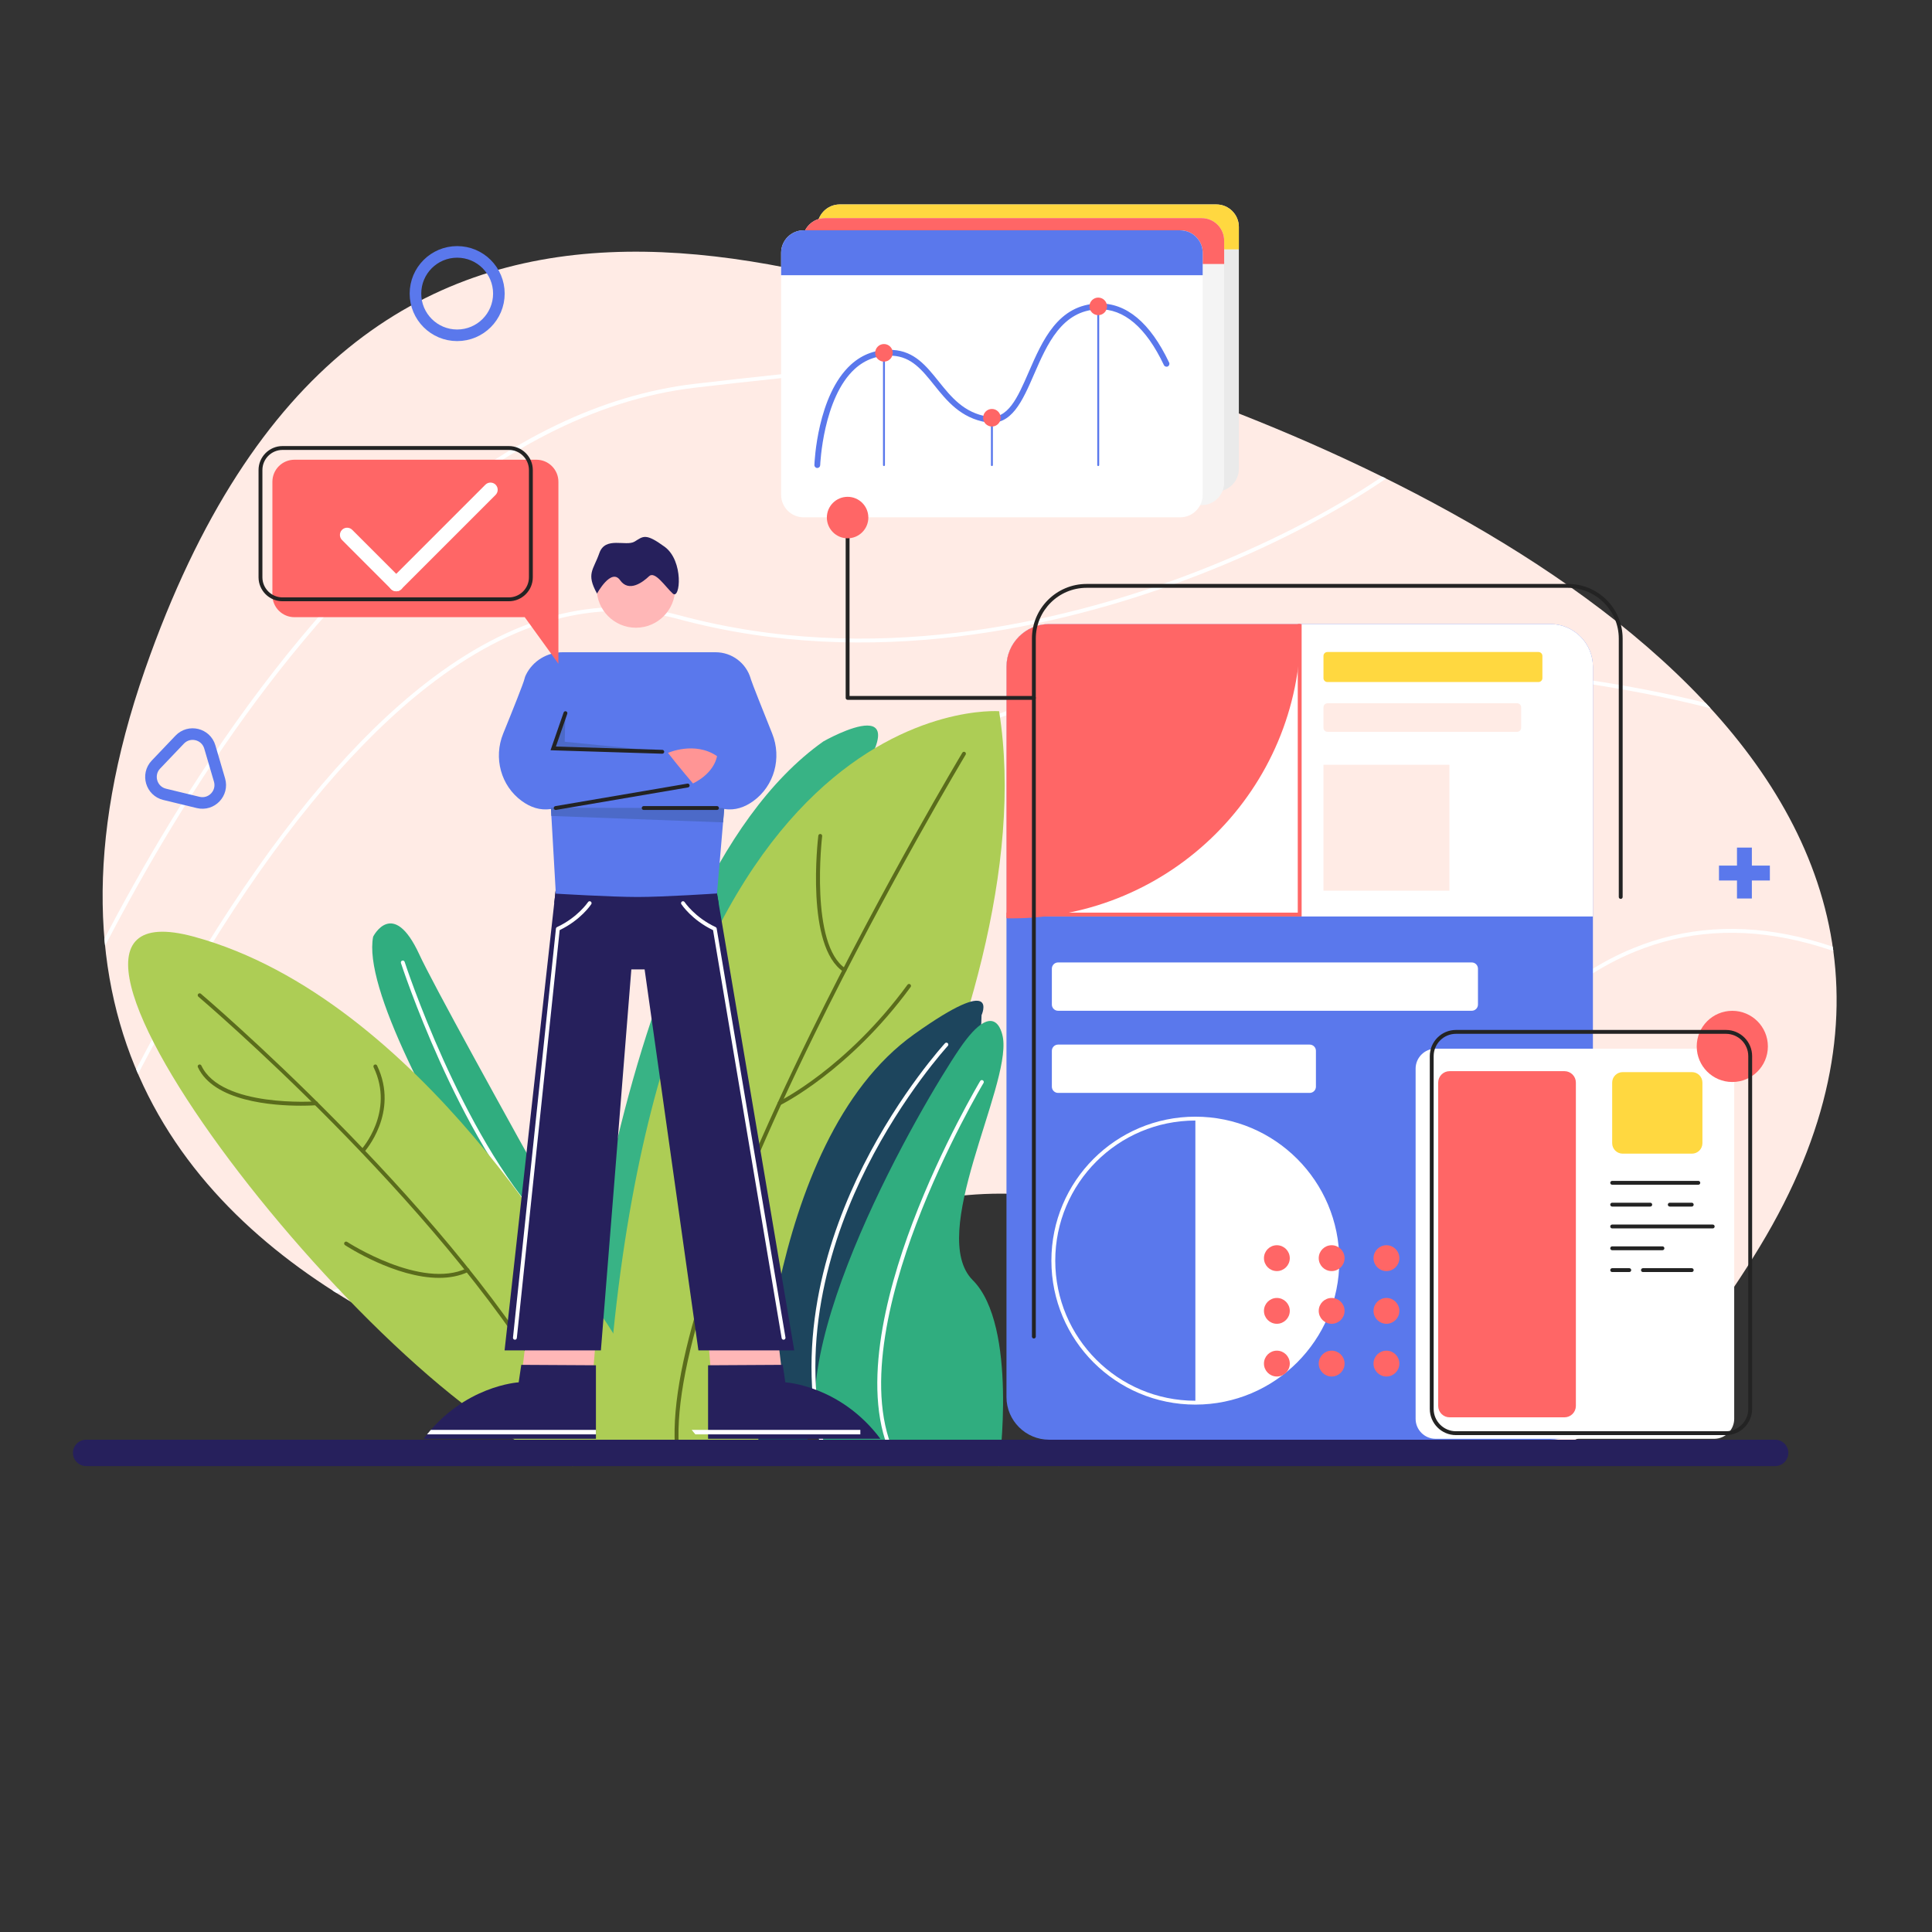 <svg height="1000" legacy-metrics="false" node-id="1" sillyvg="true" template-height="1000" template-width="1000" version="1.1" viewBox="0 0 1000 1000" width="1000" xmlns="http://www.w3.org/2000/svg" xmlns:xlink="http://www.w3.org/1999/xlink"><rect x="0" y="0" width="1000" height="1000" fill="#333333" stroke="none"/><defs node-id="179"><clipPath id="XMLID_2_" node-id="7"><path d="M 412.09 745.19 C 412.09 745.19 -51.73 709.68 75.07 346.51 C 186.72 26.75 429.24 139.57 600.90 199.12 C 772.57 258.66 1055.29 406.88 910.88 645.23 C 764.61 886.65 669.17 649.44 575.52 625.27 C 481.87 601.10 374.47 634.50 412.09 745.19 Z" fill="#000000" fill-rule="nonzero" node-id="182" stroke="none" target-height="622.467" target-width="897.417" target-x="53.14" target-y="130.257"></path></clipPath><clipPath id="XMLID_3_" node-id="37"><path d="M 269.81 706.44 L 268.47 715.50 C 268.47 715.50 240.02 717.04 219.26 744.72 L 308.45 744.72 L 308.45 706.66 L 269.81 706.44 Z" fill="#000000" fill-rule="nonzero" node-id="186" stroke="none" target-height="38.281" target-width="89.189" target-x="219.264" target-y="706.441"></path></clipPath><clipPath id="SVGID_1_" node-id="46"><path d="M 406.66 776.08 L 405.33 767.02 L 402.21 766.64 L 398.91 766.01 L 393.99 764.71 L 388.73 762.88 L 382.41 760.04 L 378.24 757.77 L 373.85 754.93 L 369.21 751.47 L 364.87 747.67 L 360.51 743.14 L 356.12 737.80 L 445.31 737.80 L 445.31 775.86 L 406.66 776.08 Z" fill="#000000" fill-rule="nonzero" node-id="190" stroke-linecap="butt" stroke-width="1" target-height="38.281" target-width="89.189" target-x="356.123" target-y="737.803"></path></clipPath><clipPath id="SVGID_5_" node-id="59"><path d="M 287.69 460.04 L 261.17 698.97 L 311.02 698.97 L 326.78 501.76 L 333.65 501.76 L 361.50 698.97 L 411.10 698.97 L 370.22 457.16 Z" fill="#000000" fill-rule="nonzero" node-id="194" stroke="none" target-height="241.816" target-width="149.931" target-x="261.167" target-y="457.158"></path></clipPath><clipPath id="XMLID_5_" node-id="77"><path d="M 388.64 351.55 C 388.61 351.41 388.57 351.28 388.53 351.14 C 386.14 343.11 378.76 337.60 370.38 337.60 L 331.39 337.60 L 328.63 337.60 L 291.21 337.60 C 283.19 337.60 275.77 342.08 272.23 349.28 C 271.87 350.03 271.61 350.68 271.53 351.17 C 271.18 353.12 265.20 368.02 260.44 379.73 C 255.35 392.23 259.22 406.75 270.15 414.65 C 274.44 417.75 279.49 419.65 285.18 418.72 L 287.69 462.55 C 287.69 462.55 316.10 464.28 330.04 464.28 C 343.98 464.28 371.12 462.46 371.12 462.46 L 374.85 418.72 C 380.54 419.65 385.59 417.75 389.88 414.65 C 400.82 406.75 404.72 392.24 399.69 379.71 C 395.04 368.12 389.19 353.44 388.64 351.55 Z" fill="#000000" fill-rule="nonzero" node-id="198" stroke="none" target-height="126.672" target-width="143.55" target-x="258.263" target-y="337.604"></path></clipPath><clipPath id="XMLID_13_" node-id="99"><path d="M 802.42 745.19 L 543.02 745.19 C 530.88 745.19 520.95 735.26 520.95 723.12 L 520.95 345.07 C 520.95 332.93 530.88 323.00 543.02 323.00 L 802.42 323.00 C 814.55 323.00 824.49 332.93 824.49 345.07 L 824.49 723.12 C 824.48 735.26 814.55 745.19 802.42 745.19 Z" fill="#000000" fill-rule="nonzero" node-id="202" stroke="none" target-height="422.195" target-width="303.537" target-x="520.948" target-y="322.998"></path></clipPath><clipPath id="SVGID_8_" node-id="113"><path d="M 692.23 652.51 C 692.23 693.11 659.32 726.02 618.72 726.02 C 578.11 726.02 545.20 693.11 545.20 652.51 C 545.20 611.91 578.11 578.99 618.72 578.99 C 659.32 578.99 692.23 611.91 692.23 652.51 Z" fill="#000000" fill-rule="nonzero" node-id="206" stroke="none" target-height="147.032" target-width="147.032" target-x="545.2" target-y="578.992"></path></clipPath><clipPath id="XMLID_14_" node-id="125"><path d="M 629.60 254.37 L 434.65 254.37 C 428.26 254.37 423.03 249.14 423.03 242.75 L 423.03 117.44 C 423.03 111.05 428.26 105.82 434.65 105.82 L 629.60 105.82 C 636.00 105.82 641.23 111.05 641.23 117.44 L 641.23 242.75 C 641.22 249.14 636.00 254.37 629.60 254.37 Z" fill="#000000" fill-rule="nonzero" node-id="210" stroke="none" target-height="148.547" target-width="218.196" target-x="423.029" target-y="105.821"></path></clipPath><clipPath id="XMLID_15_" node-id="132"><path d="M 622.00 261.44 L 427.05 261.44 C 420.65 261.44 415.43 256.21 415.43 249.82 L 415.43 124.52 C 415.43 118.12 420.65 112.89 427.05 112.89 L 622.00 112.89 C 628.39 112.89 633.62 118.12 633.62 124.52 L 633.62 249.82 C 633.62 256.21 628.39 261.44 622.00 261.44 Z" fill="#000000" fill-rule="nonzero" node-id="214" stroke="none" target-height="148.547" target-width="218.196" target-x="415.425" target-y="112.895"></path></clipPath><clipPath id="XMLID_16_" node-id="139"><path d="M 610.88 267.76 L 415.93 267.76 C 409.54 267.76 404.31 262.53 404.31 256.14 L 404.31 130.83 C 404.31 124.44 409.54 119.21 415.93 119.21 L 610.88 119.21 C 617.28 119.21 622.51 124.44 622.51 130.83 L 622.51 256.14 C 622.50 262.53 617.28 267.76 610.88 267.76 Z" fill="#000000" fill-rule="nonzero" node-id="218" stroke="none" target-height="148.547" target-width="218.196" target-x="404.31" target-y="119.211"></path></clipPath></defs><g node-id="487"><path d="M 412.09 745.19 C 412.09 745.19 -51.73 709.68 75.07 346.51 C 186.72 26.75 429.24 139.57 600.90 199.12 C 772.57 258.66 1055.29 406.88 910.88 645.23 C 764.61 886.65 669.17 649.44 575.52 625.27 C 481.87 601.10 374.47 634.50 412.09 745.19 Z" fill="#ffebe5" fill-rule="nonzero" group-id="1" node-id="226" stroke="none" target-height="622.467" target-width="897.417" target-x="53.14" target-y="130.257"></path><g node-id="495"><g clip-path="url(#XMLID_2_)" group-id="1,9" node-id="228"><path d="M 17.12 569.55 L 15.26 568.83 C 15.60 567.96 49.70 481.41 108.88 393.01 C 143.65 341.06 180.16 298.64 217.38 266.92 C 263.97 227.21 311.83 204.25 359.63 198.67 C 419.23 191.71 469.50 187.27 509.89 183.70 C 614.76 174.43 667.39 169.78 710.22 139.61 L 711.38 141.25 C 668.11 171.73 615.29 176.40 510.07 185.69 C 469.69 189.26 419.43 193.70 359.86 200.65 C 252.44 213.20 164.99 312.78 110.54 394.12 C 51.48 482.35 17.46 568.69 17.12 569.55 Z" fill="#ffffff" fill-rule="nonzero" group-id="1,9" node-id="230" stroke="none" target-height="429.941" target-width="696.118" target-x="15.258" target-y="139.614"></path></g></g><g node-id="496"><g clip-path="url(#XMLID_2_)" group-id="1,10" node-id="233"><path d="M 15.61 678.85 L 13.74 678.16 C 14.12 677.13 52.46 574.73 112.89 479.74 C 148.42 423.91 184.52 381.51 220.20 353.73 C 264.94 318.88 309.16 307.02 351.62 318.48 C 450.93 345.29 548.29 322.40 612.47 298.48 C 686.74 270.79 739.68 233.25 749.35 216.79 L 751.07 217.80 C 741.26 234.52 687.87 272.51 613.17 300.35 C 548.71 324.37 450.92 347.36 351.10 320.42 C 309.28 309.12 265.65 320.86 221.43 355.30 C 185.93 382.95 149.98 425.17 114.58 480.81 C 54.26 575.62 15.99 677.83 15.61 678.85 Z" fill="#ffffff" fill-rule="nonzero" group-id="1,10" node-id="235" stroke="none" target-height="462.065" target-width="737.338" target-x="13.736" target-y="216.789"></path></g></g><g node-id="497"><g clip-path="url(#XMLID_2_)" group-id="1,11" node-id="238"><path d="M 95.17 688.40 L 94.85 686.43 C 95.58 686.31 168.82 674.50 245.16 641.36 C 315.48 610.83 402.89 555.44 420.00 464.90 C 425.09 437.96 440.50 414.87 465.81 396.27 C 488.51 379.59 519.15 366.51 556.87 357.41 C 626.02 340.73 717.37 337.97 807.49 349.85 C 891.07 360.87 954.08 381.99 971.93 404.97 L 970.35 406.20 C 953.08 383.96 889.05 362.62 807.23 351.83 C 717.34 339.99 626.25 342.73 557.34 359.36 C 478.26 378.44 431.45 415.06 421.96 465.28 C 414.33 505.67 392.37 542.54 356.68 574.87 C 328.18 600.68 290.91 623.68 245.91 643.21 C 169.35 676.45 95.90 688.29 95.17 688.40 Z" fill="#ffffff" fill-rule="nonzero" group-id="1,11" node-id="240" stroke="none" target-height="345.829" target-width="877.073" target-x="94.854" target-y="342.575"></path></g></g><g clip-path="url(#XMLID_2_)" group-id="1,12" node-id="243"><path d="M 668.08 821.17 L 666.11 820.87 C 666.21 820.18 676.96 751.56 704.27 676.99 C 720.32 633.17 738.86 595.89 759.39 566.18 C 785.11 528.98 814.04 503.60 845.38 490.77 C 898.73 468.91 959.59 483.03 1026.26 532.73 L 1025.07 534.34 C 958.99 485.09 898.79 471.05 846.13 492.62 C 775.92 521.38 731.25 609.13 706.14 677.68 C 678.90 752.07 668.19 820.49 668.08 821.17 Z" fill="#ffffff" fill-rule="nonzero" group-id="1,12" node-id="245" stroke="none" target-height="340.37" target-width="360.159" target-x="666.105" target-y="480.804"></path></g></g><path d="M 335.56 752.01 C 335.56 752.01 182.91 537.01 193.14 484.81 C 193.14 484.81 203.38 464.43 217.02 493.99 C 230.66 523.55 359.37 752.01 359.37 752.01 L 335.56 752.01 Z" fill="#30ad7f" fill-rule="nonzero" node-id="249" stroke="none" target-height="274.026" target-width="166.664" target-x="192.704" target-y="477.99"></path><path d="M 293.46 752.01 C 293.46 752.01 313.65 463.34 426.20 383.74 C 426.20 383.74 484.18 350.71 434.15 417.23 C 434.15 417.23 327.71 575.61 328.64 754.78 L 293.46 752.01 Z" fill="#38b385" fill-rule="nonzero" node-id="251" stroke="none" target-height="379.243" target-width="160.985" target-x="293.464" target-y="375.538"></path><path d="M 280.56 634.57 C 280.29 634.57 280.02 634.47 279.83 634.25 C 236.85 588.14 207.82 499.36 207.53 498.47 C 207.36 497.94 207.65 497.38 208.18 497.21 C 208.71 497.04 209.26 497.33 209.44 497.85 C 209.72 498.74 238.62 587.11 281.29 632.89 C 281.67 633.29 281.64 633.93 281.24 634.30 C 281.05 634.48 280.80 634.57 280.56 634.57 Z" fill="#ffffff" fill-rule="nonzero" node-id="253" stroke="none" target-height="137.364" target-width="74.027" target-x="207.532" target-y="497.207"></path><path d="M 301.79 668.29 C 301.79 668.29 218.53 516.93 100.30 484.81 C -17.93 452.68 202.93 734.54 296.37 758.84 L 350.65 752.01 C 350.65 752.01 323.65 693.67 301.79 668.29 Z" fill="#adcd55" fill-rule="nonzero" node-id="255" stroke="none" target-height="276.559" target-width="284.302" target-x="66.346" target-y="482.277"></path><path d="M 517.14 368.12 C 517.14 368.12 331.50 354.08 312.91 752.01 L 392.29 752.01 C 392.29 752.01 542.53 528.44 517.14 368.12 Z" fill="#adcd55" fill-rule="nonzero" node-id="257" stroke="none" target-height="383.919" target-width="207.09" target-x="312.911" target-y="368.095"></path><path d="M 413.43 752.01 C 413.43 752.01 506.44 610.21 508.05 525.44 C 508.05 525.44 518.16 503.29 473.19 535.30 C 394.41 591.35 392.29 752.02 392.29 752.02 L 413.43 752.02 Z" fill="#1d455d" fill-rule="nonzero" node-id="259" stroke="none" target-height="234.034" target-width="116.714" target-x="392.291" target-y="517.982"></path><path d="M 426.20 752.01 L 517.14 758.84 C 517.14 758.84 527.00 686.12 503.50 662.62 C 480.01 639.13 522.76 563.34 519.19 537.57 C 519.19 537.57 516.38 513.90 496.68 542.79 C 476.98 571.67 402.70 699.68 426.20 752.01 Z" fill="#30ad7f" fill-rule="nonzero" node-id="261" stroke="none" target-height="230.372" target-width="97.698" target-x="421.698" target-y="528.464"></path><path d="M 285.23 720.08 C 284.89 720.08 284.55 719.91 284.37 719.59 C 226.02 620.85 103.91 516.93 102.69 515.89 C 102.27 515.54 102.21 514.90 102.57 514.48 C 102.93 514.06 103.56 514.01 103.98 514.37 C 105.21 515.41 227.56 619.53 286.09 718.58 C 286.37 719.05 286.21 719.66 285.74 719.95 C 285.58 720.04 285.40 720.08 285.23 720.08 Z" fill="#5a6c1c" fill-rule="nonzero" node-id="263" stroke="none" target-height="205.951" target-width="183.859" target-x="102.337" target-y="514.133"></path><path d="M 350.65 753.01 C 350.14 753.01 349.71 752.63 349.65 752.12 C 345.33 711.37 369.01 637.97 420.01 533.95 C 457.97 456.56 497.70 390.27 498.10 389.61 C 498.38 389.13 498.99 388.98 499.47 389.26 C 499.94 389.55 500.10 390.16 499.81 390.63 C 499.42 391.30 459.72 457.53 421.80 534.84 C 371.68 637.05 347.42 712.11 351.64 751.91 C 351.70 752.46 351.30 752.95 350.75 753.01 C 350.72 753.01 350.68 753.01 350.65 753.01 Z" fill="#5a6c1c" fill-rule="nonzero" node-id="265" stroke="none" target-height="363.865" target-width="150.722" target-x="349.202" target-y="389.15"></path><path d="M 463.08 755.78 C 462.71 755.78 462.36 755.58 462.19 755.23 C 445.06 721.47 458.28 670.01 472.39 632.78 C 487.63 592.57 507.16 559.85 507.35 559.52 C 507.63 559.05 508.25 558.90 508.72 559.18 C 509.20 559.46 509.35 560.08 509.07 560.55 C 508.87 560.88 489.43 593.47 474.25 633.52 C 460.29 670.36 447.17 721.22 463.97 754.33 C 464.22 754.82 464.02 755.42 463.53 755.67 C 463.39 755.75 463.23 755.78 463.08 755.78 Z" fill="#ffffff" fill-rule="nonzero" node-id="267" stroke="none" target-height="196.713" target-width="55.104" target-x="454.075" target-y="559.067"></path><path d="M 426.02 750.39 C 425.57 750.39 425.17 750.08 425.05 749.63 C 410.98 692.37 429.15 638.42 446.88 603.23 C 466.07 565.15 488.90 540.24 489.12 540.00 C 489.50 539.59 490.13 539.57 490.54 539.94 C 490.94 540.32 490.97 540.95 490.59 541.35 C 490.37 541.60 467.70 566.34 448.64 604.18 C 431.08 639.05 413.07 692.51 427.00 749.15 C 427.13 749.68 426.80 750.23 426.26 750.36 C 426.18 750.38 426.10 750.39 426.02 750.39 Z" fill="#ffffff" fill-rule="nonzero" node-id="269" stroke="none" target-height="210.711" target-width="70.794" target-x="420.063" target-y="539.677"></path><path d="M 437.13 503.13 C 436.94 503.13 436.75 503.08 436.58 502.97 C 416.90 490.08 423.28 434.88 423.56 432.54 C 423.63 431.99 424.13 431.60 424.68 431.67 C 425.22 431.73 425.62 432.23 425.55 432.78 C 425.48 433.34 419.03 489.08 437.67 501.30 C 438.14 501.60 438.26 502.22 437.96 502.68 C 437.77 502.98 437.45 503.13 437.13 503.13 Z" fill="#5a6c1c" fill-rule="nonzero" node-id="271" stroke="none" target-height="71.468" target-width="15.732" target-x="422.373" target-y="431.666"></path><path d="M 403.49 572.07 C 403.12 572.07 402.76 571.86 402.59 571.50 C 402.35 571.01 402.56 570.41 403.06 570.17 C 403.40 570.00 438.04 552.92 469.72 509.69 C 470.05 509.25 470.68 509.15 471.12 509.48 C 471.56 509.80 471.66 510.43 471.34 510.87 C 439.34 554.53 404.28 571.80 403.93 571.97 C 403.79 572.03 403.64 572.07 403.49 572.07 Z" fill="#5a6c1c" fill-rule="nonzero" node-id="273" stroke="none" target-height="62.772" target-width="68.968" target-x="402.549" target-y="509.295"></path><path d="M 155.71 572.31 C 141.05 572.31 110.69 570.09 102.43 552.39 C 102.19 551.89 102.41 551.30 102.91 551.06 C 103.41 550.83 104.01 551.05 104.24 551.55 C 114.44 573.40 163.03 570.11 163.52 570.07 C 164.08 570.03 164.55 570.44 164.59 570.99 C 164.63 571.54 164.22 572.02 163.66 572.06 C 163.19 572.10 160.18 572.31 155.71 572.31 Z" fill="#5a6c1c" fill-rule="nonzero" node-id="275" stroke="none" target-height="21.276" target-width="62.196" target-x="102.393" target-y="551.03"></path><path d="M 187.73 596.67 C 187.49 596.67 187.25 596.58 187.05 596.41 C 186.65 596.03 186.62 595.40 186.99 594.99 C 187.17 594.80 204.45 575.56 193.38 552.40 C 193.14 551.90 193.35 551.30 193.85 551.07 C 194.35 550.83 194.94 551.04 195.18 551.54 C 206.85 575.94 188.65 596.14 188.47 596.35 C 188.27 596.56 188.00 596.67 187.73 596.67 Z" fill="#5a6c1c" fill-rule="nonzero" node-id="277" stroke="none" target-height="45.645" target-width="12.303" target-x="186.73" target-y="551.025"></path><path d="M 227.25 661.42 C 204.78 661.42 179.86 645.32 178.57 644.48 C 178.11 644.17 177.98 643.55 178.29 643.09 C 178.59 642.63 179.21 642.50 179.67 642.80 C 180.05 643.05 218.04 667.60 241.55 656.50 C 242.05 656.27 242.65 656.48 242.88 656.98 C 243.12 657.48 242.90 658.08 242.41 658.31 C 237.72 660.52 232.55 661.42 227.25 661.42 Z" fill="#5a6c1c" fill-rule="nonzero" node-id="279" stroke="none" target-height="18.764" target-width="64.775" target-x="178.144" target-y="642.659"></path><path d="M 918.82 758.84 L 44.58 758.84 C 40.83 758.84 37.76 755.77 37.76 752.01 L 37.76 752.01 C 37.76 748.26 40.83 745.19 44.58 745.19 L 918.82 745.19 C 922.57 745.19 925.64 748.26 925.64 752.01 L 925.64 752.01 C 925.64 755.77 922.57 758.84 918.82 758.84 Z" fill="#26205c" fill-rule="nonzero" node-id="281" stroke="none" target-height="13.642" target-width="887.874" target-x="37.763" target-y="745.194"></path><path d="M 270.59 707.24 L 272.32 692.44 L 308.45 692.44 L 307.11 708.78 Z" fill="#ffb7b7" fill-rule="nonzero" group-id="2" node-id="285" stroke="none" target-height="16.338" target-width="37.867" target-x="270.586" target-y="692.439"></path><path d="M 269.81 706.44 L 268.47 715.50 C 268.47 715.50 240.02 717.04 219.26 744.72 L 308.45 744.72 L 308.45 706.66 L 269.81 706.44 Z" fill="#26205c" fill-rule="nonzero" group-id="2" node-id="287" stroke="none" target-height="38.281" target-width="89.189" target-x="219.264" target-y="706.441"></path><g clip-path="url(#XMLID_3_)" group-id="2,13" node-id="289"><path d="M 188.12 740.11 L 349.97 740.11 L 349.97 742.42 L 188.12 742.42 Z" fill="#ffffff" fill-rule="nonzero" group-id="2,13" node-id="291" stroke="none" target-height="2.307" target-width="161.848" target-x="188.124" target-y="740.109"></path></g><path d="M 404.37 707.24 L 402.64 692.44 L 366.50 692.44 L 367.85 708.78 Z" fill="#ffb7b7" fill-rule="nonzero" group-id="2" node-id="294" stroke="none" target-height="16.338" target-width="37.867" target-x="366.503" target-y="692.439"></path><path d="M 405.15 706.44 L 406.48 715.50 C 406.48 715.50 434.93 717.04 455.69 744.72 L 366.50 744.72 L 366.50 706.66 L 405.15 706.44 Z" fill="#26205c" fill-rule="nonzero" group-id="2" node-id="296" stroke="none" target-height="38.281" target-width="89.189" target-x="366.503" target-y="706.441"></path><g clip-path="url(#SVGID_1_)" group-id="2,14" node-id="298"><path d="M 486.83 742.42 L 324.98 742.42 L 324.98 740.11 L 486.83 740.11 Z" fill="#ffffff" fill-rule="nonzero" group-id="2,14" node-id="300" stroke-linecap="butt" stroke-width="1" target-height="2.307" target-width="161.848" target-x="324.983" target-y="740.109"></path></g><path d="M 287.69 460.04 L 261.17 698.97 L 311.02 698.97 L 326.78 501.76 L 333.65 501.76 L 361.50 698.97 L 411.10 698.97 L 370.22 457.16 Z" fill="#26205c" fill-rule="nonzero" group-id="2" node-id="303" stroke="none" target-height="241.816" target-width="149.931" target-x="261.167" target-y="457.158"></path><g clip-path="url(#SVGID_5_)" group-id="2,15" node-id="305"><path d="M 270.59 462.60 C 270.59 462.60 293.41 476.76 385.44 466.48 L 385.44 457.16 L 273.94 457.16 L 270.59 462.60 Z" fill="#26205c" fill-rule="nonzero" group-id="2,15" node-id="307" stroke="none" target-height="13.06" target-width="114.85" target-x="270.586" target-y="457.158"></path></g><path d="M 388.64 351.55 C 388.61 351.41 388.57 351.28 388.53 351.14 C 386.14 343.11 378.76 337.60 370.38 337.60 L 331.39 337.60 L 328.63 337.60 L 291.21 337.60 C 283.19 337.60 275.77 342.08 272.23 349.28 C 271.87 350.03 271.61 350.68 271.53 351.17 C 271.18 353.12 265.20 368.02 260.44 379.73 C 255.35 392.23 259.22 406.75 270.15 414.65 C 274.44 417.75 279.49 419.65 285.18 418.72 L 287.69 462.55 C 287.69 462.55 316.10 464.28 330.04 464.28 C 343.98 464.28 371.12 462.46 371.12 462.46 L 374.85 418.72 C 380.54 419.65 385.59 417.75 389.88 414.65 C 400.82 406.75 404.72 392.24 399.69 379.71 C 395.04 368.12 389.19 353.44 388.64 351.55 Z" fill="#5a78ec" fill-rule="nonzero" group-id="2" node-id="310" stroke="none" target-height="126.672" target-width="143.55" target-x="258.263" target-y="337.604"></path><g clip-path="url(#XMLID_5_)" group-id="2,16" node-id="312"><path d="M 385.32 426.08 L 283.81 422.28 L 285.18 418.07 L 374.25 418.23 Z" fill="#4c6ac8" fill-rule="nonzero" group-id="2,16" node-id="314" stroke="none" target-height="8.009" target-width="101.508" target-x="283.813" target-y="418.07"></path></g><g clip-path="url(#XMLID_5_)" group-id="2,17" node-id="317"><path d="M 344.65 389.12 L 286.35 387.37 L 292.67 369.12 L 292.29 383.93 Z" fill="#4c6ac8" fill-rule="nonzero" group-id="2,17" node-id="319" stroke="none" target-height="19.998" target-width="58.305" target-x="286.345" target-y="369.123"></path></g><path d="M 345.74 389.69 C 345.74 389.69 359.58 383.49 371.12 391.36 C 371.12 391.36 370.22 399.75 358.69 405.52 C 358.69 405.52 351.80 397.48 345.74 389.69 Z" fill="#ff9595" fill-rule="nonzero" group-id="2" node-id="322" stroke="none" target-height="18.149" target-width="25.373" target-x="345.743" target-y="387.372"></path><path d="M 349.45 304.61 C 349.45 315.82 340.36 324.91 329.15 324.91 C 317.94 324.91 308.85 315.82 308.85 304.61 C 308.85 293.39 317.94 284.31 329.15 284.31 C 340.36 284.31 349.45 293.39 349.45 304.61 Z" fill="#ffb7b7" fill-rule="nonzero" group-id="2" node-id="324" stroke="none" target-height="40.6" target-width="40.6" target-x="308.848" target-y="284.306"></path><path d="M 309.02 307.23 C 309.02 307.23 316.34 293.78 320.96 300.31 C 325.57 306.85 332.88 301.20 335.95 298.26 C 339.02 295.32 344.40 303.77 348.24 307.23 C 352.09 310.69 354.02 290.32 344.02 283.01 C 334.03 275.71 332.92 277.63 328.48 280.32 C 324.03 283.01 313.29 277.44 310.22 286.28 C 307.14 295.12 303.26 296.85 309.02 307.23 Z" fill="#26205c" fill-rule="nonzero" group-id="2" node-id="326" stroke="none" target-height="29.689" target-width="45.271" target-x="306.056" target-y="277.919"></path><path d="M 342.79 390.12 C 342.78 390.12 342.77 390.12 342.76 390.12 L 284.95 388.33 L 291.73 368.80 C 291.91 368.27 292.48 368.00 293.00 368.18 C 293.52 368.36 293.80 368.93 293.62 369.45 L 287.73 386.41 L 342.82 388.12 C 343.38 388.14 343.81 388.60 343.79 389.15 C 343.78 389.69 343.33 390.12 342.79 390.12 Z" fill="#232323" fill-rule="nonzero" group-id="2" node-id="328" stroke="none" target-height="21.942" target-width="58.838" target-x="284.954" target-y="368.179"></path><path d="M 371.12 419.23 L 333.17 419.23 C 332.62 419.23 332.17 418.78 332.17 418.23 C 332.17 417.68 332.62 417.23 333.17 417.23 L 371.12 417.23 C 371.67 417.23 372.12 417.68 372.12 418.23 C 372.12 418.78 371.67 419.23 371.12 419.23 Z" fill="#232323" fill-rule="nonzero" group-id="2" node-id="330" stroke="none" target-height="2" target-width="39.942" target-x="332.174" target-y="417.232"></path><path d="M 287.61 419.23 C 287.13 419.23 286.71 418.89 286.62 418.40 C 286.53 417.86 286.90 417.34 287.44 417.25 L 355.79 405.60 C 356.33 405.50 356.85 405.87 356.94 406.42 C 357.04 406.96 356.67 407.48 356.12 407.57 L 287.78 419.22 C 287.72 419.23 287.67 419.23 287.61 419.23 Z" fill="#232323" fill-rule="nonzero" group-id="2" node-id="332" stroke="none" target-height="13.631" target-width="70.318" target-x="286.624" target-y="405.601"></path><path d="M 266.52 693.44 C 266.48 693.44 266.45 693.44 266.41 693.43 C 265.86 693.38 265.46 692.88 265.52 692.34 L 287.75 480.65 C 287.79 480.30 288.01 480.00 288.33 479.85 C 299.05 474.85 304.31 467.00 304.37 466.92 C 304.67 466.46 305.29 466.33 305.75 466.63 C 306.21 466.93 306.34 467.55 306.04 468.01 C 305.82 468.35 300.60 476.17 289.69 481.42 L 267.51 692.54 C 267.46 693.06 267.02 693.44 266.52 693.44 Z" fill="#ffffff" fill-rule="nonzero" group-id="2" node-id="334" stroke="none" target-height="226.951" target-width="40.661" target-x="265.521" target-y="466.488"></path><path d="M 405.57 693.44 C 405.09 693.44 404.67 693.09 404.58 692.61 L 369.07 481.44 C 358.13 476.19 352.90 468.35 352.68 468.02 C 352.37 467.56 352.50 466.94 352.96 466.63 C 353.43 466.33 354.05 466.46 354.35 466.92 C 354.40 467.00 359.66 474.85 370.39 479.85 C 370.69 479.99 370.90 480.27 370.95 480.59 L 406.56 692.27 C 406.65 692.82 406.28 693.34 405.74 693.43 C 405.68 693.43 405.62 693.44 405.57 693.44 Z" fill="#ffffff" fill-rule="nonzero" group-id="2" node-id="336" stroke="none" target-height="226.951" target-width="54.025" target-x="352.534" target-y="466.488"></path><path d="M 802.42 745.19 L 543.02 745.19 C 530.88 745.19 520.95 735.26 520.95 723.12 L 520.95 345.07 C 520.95 332.93 530.88 323.00 543.02 323.00 L 802.42 323.00 C 814.55 323.00 824.49 332.93 824.49 345.07 L 824.49 723.12 C 824.48 735.26 814.55 745.19 802.42 745.19 Z" fill="#5a78ec" fill-rule="nonzero" group-id="3" node-id="341" stroke="none" target-height="422.195" target-width="303.537" target-x="520.948" target-y="322.998"></path><g clip-path="url(#XMLID_13_)" group-id="3,18" node-id="343"><path d="M 439.80 268.23 L 828.65 268.23 L 828.65 474.38 L 439.80 474.38 Z" fill="#ffffff" fill-rule="nonzero" group-id="3,18" node-id="345" stroke="none" target-height="206.147" target-width="388.853" target-x="439.8" target-y="268.229"></path></g><g clip-path="url(#XMLID_13_)" group-id="3,19" node-id="348"><path d="M 672.72 325.64 C 672.72 408.04 605.92 474.84 523.51 474.84 C 441.11 474.84 374.31 408.04 374.31 325.64 C 374.31 243.23 441.11 176.43 523.51 176.43 C 605.92 176.43 672.72 243.23 672.72 325.64 Z" fill="#ff6666" fill-rule="nonzero" group-id="3,19" node-id="350" stroke="#ff6666" stroke-linecap="butt" stroke-width="1" target-height="298.406" target-width="298.406" target-x="374.31" target-y="176.434"></path></g><g clip-path="url(#XMLID_13_)" group-id="3,20" node-id="353"><path d="M 671.72 271.24 L 671.72 472.38 L 477.98 472.38 L 477.98 271.24 L 671.72 271.24 M 673.72 269.24 L 475.98 269.24 L 475.98 474.38 L 673.72 474.38 L 673.72 269.24 L 673.72 269.24 Z" fill="#ff6666" fill-rule="nonzero" group-id="3,20" node-id="355" stroke="none" target-height="205.137" target-width="197.737" target-x="475.979" target-y="269.24"></path></g><path d="M 796.32 353.02 L 687.05 353.02 C 685.94 353.02 685.03 352.12 685.03 351.00 L 685.03 339.50 C 685.03 338.39 685.94 337.48 687.05 337.48 L 796.32 337.48 C 797.43 337.48 798.34 338.39 798.34 339.50 L 798.34 351.00 C 798.34 352.12 797.43 353.02 796.32 353.02 Z" fill="#ffd840" fill-rule="nonzero" group-id="3" node-id="358" stroke="none" target-height="15.537" target-width="113.305" target-x="685.032" target-y="337.484"></path><path d="M 785.26 378.79 L 687.12 378.79 C 685.97 378.79 685.03 377.86 685.03 376.70 L 685.03 366.09 C 685.03 364.94 685.97 364.01 687.12 364.01 L 785.26 364.01 C 786.41 364.01 787.35 364.94 787.35 366.09 L 787.35 376.70 C 787.35 377.86 786.41 378.79 785.26 378.79 Z" fill="#ffebe5" fill-rule="nonzero" group-id="3" node-id="360" stroke="none" target-height="14.779" target-width="102.315" target-x="685.032" target-y="364.01"></path><path d="M 685.03 395.84 L 750.21 395.84 L 750.21 461.02 L 685.03 461.02 Z" fill="#ffebe5" fill-rule="nonzero" group-id="3" node-id="362" stroke="none" target-height="65.179" target-width="65.179" target-x="685.032" target-y="395.842"></path><path d="M 761.77 523.17 L 547.66 523.17 C 545.88 523.17 544.44 521.73 544.44 519.95 L 544.44 501.38 C 544.44 499.60 545.88 498.16 547.66 498.16 L 761.77 498.16 C 763.55 498.16 764.99 499.60 764.99 501.38 L 764.99 519.95 C 764.99 521.73 763.55 523.17 761.77 523.17 Z" fill="#ffffff" fill-rule="nonzero" group-id="3" node-id="364" stroke="none" target-height="25.01" target-width="220.547" target-x="544.442" target-y="498.158"></path><path d="M 677.89 565.69 L 547.66 565.69 C 545.88 565.69 544.44 564.24 544.44 562.47 L 544.44 543.90 C 544.44 542.12 545.88 540.68 547.66 540.68 L 677.89 540.68 C 679.67 540.68 681.12 542.12 681.12 543.90 L 681.12 562.47 C 681.12 564.24 679.67 565.69 677.89 565.69 Z" fill="#ffffff" fill-rule="nonzero" group-id="3" node-id="366" stroke="none" target-height="25.01" target-width="136.674" target-x="544.442" target-y="540.676"></path><g clip-path="url(#SVGID_8_)" group-id="3,21" node-id="368"><path d="M 618.72 533.62 L 717.62 533.62 L 717.62 734.62 L 618.72 734.62 Z" fill="#ffffff" fill-rule="nonzero" group-id="3,21" node-id="370" stroke="none" target-height="200.996" target-width="98.905" target-x="618.716" target-y="533.625"></path></g><path d="M 692.23 652.51 C 692.23 693.11 659.32 726.02 618.72 726.02 C 578.11 726.02 545.20 693.11 545.20 652.51 C 545.20 611.91 578.11 578.99 618.72 578.99 C 659.32 578.99 692.23 611.91 692.23 652.51 Z" fill="none" group-id="3" node-id="373" stroke="#ffffff" stroke-linecap="butt" stroke-width="2" target-height="147.032" target-width="147.032" target-x="545.2" target-y="578.992"></path><path d="M 535.13 692.80 C 534.58 692.80 534.13 692.35 534.13 691.80 L 534.13 330.53 C 534.13 314.94 546.82 302.25 562.42 302.25 L 811.60 302.25 C 827.20 302.25 839.88 314.94 839.88 330.53 L 839.88 464.27 C 839.88 464.83 839.44 465.27 838.88 465.27 C 838.33 465.27 837.88 464.83 837.88 464.27 L 837.88 330.53 C 837.88 316.04 826.09 304.25 811.60 304.25 L 562.42 304.25 C 547.92 304.25 536.13 316.04 536.13 330.53 L 536.13 691.80 C 536.13 692.35 535.68 692.80 535.13 692.80 Z" fill="#232323" fill-rule="nonzero" group-id="3" node-id="375" stroke="none" target-height="390.551" target-width="305.753" target-x="534.132" target-y="302.245"></path><path d="M 289.03 343.55 L 271.60 319.45 L 152.40 319.45 C 146.10 319.45 140.99 314.34 140.99 308.04 L 140.99 249.36 C 140.99 243.06 146.10 237.95 152.40 237.95 L 277.62 237.95 C 283.92 237.95 289.03 243.06 289.03 249.36 L 289.03 343.55 Z" fill="#ff6666" fill-rule="nonzero" node-id="378" stroke="none" target-height="105.599" target-width="148.042" target-x="140.99" target-y="237.948"></path><path d="M 207.75 304.96 L 207.75 304.96 C 206.30 306.41 203.93 306.41 202.47 304.96 L 177.03 279.51 C 175.58 278.06 175.58 275.69 177.03 274.24 L 177.03 274.24 C 178.48 272.78 180.85 272.78 182.31 274.24 L 207.75 299.68 C 209.21 301.13 209.21 303.51 207.75 304.96 Z" fill="#ffffff" fill-rule="nonzero" node-id="380" stroke="none" target-height="32.904" target-width="32.904" target-x="175.939" target-y="273.147"></path><path d="M 256.52 250.87 L 256.52 250.87 C 257.97 252.32 257.97 254.69 256.52 256.15 L 207.71 304.96 C 206.25 306.41 203.88 306.41 202.43 304.96 L 202.43 304.96 C 200.97 303.51 200.97 301.13 202.43 299.68 L 251.24 250.87 C 252.69 249.42 255.07 249.42 256.52 250.87 Z" fill="#ffffff" fill-rule="nonzero" node-id="382" stroke="none" target-height="56.271" target-width="56.272" target-x="201.337" target-y="249.779"></path><path d="M 629.60 254.37 L 434.65 254.37 C 428.26 254.37 423.03 249.14 423.03 242.75 L 423.03 117.44 C 423.03 111.05 428.26 105.82 434.65 105.82 L 629.60 105.82 C 636.00 105.82 641.23 111.05 641.23 117.44 L 641.23 242.75 C 641.22 249.14 636.00 254.37 629.60 254.37 Z" fill="#eaeaea" fill-rule="nonzero" group-id="4" node-id="386" stroke="none" target-height="148.547" target-width="218.196" target-x="423.029" target-y="105.821"></path><g clip-path="url(#XMLID_14_)" group-id="4,22" node-id="388"><path d="M 400.45 81.06 L 654.87 81.06 L 654.87 129.06 L 400.45 129.06 Z" fill="#ffd840" fill-rule="nonzero" group-id="4,22" node-id="390" stroke="none" target-height="48" target-width="254.412" target-x="400.454" target-y="81.063"></path></g><path d="M 622.00 261.44 L 427.05 261.44 C 420.65 261.44 415.43 256.21 415.43 249.82 L 415.43 124.52 C 415.43 118.12 420.65 112.89 427.05 112.89 L 622.00 112.89 C 628.39 112.89 633.62 118.12 633.62 124.52 L 633.62 249.82 C 633.62 256.21 628.39 261.44 622.00 261.44 Z" fill="#f4f4f4" fill-rule="nonzero" group-id="5" node-id="396" stroke="none" target-height="148.547" target-width="218.196" target-x="415.425" target-y="112.895"></path><g clip-path="url(#XMLID_15_)" group-id="5,23" node-id="398"><path d="M 392.85 88.14 L 647.26 88.14 L 647.26 136.14 L 392.85 136.14 Z" fill="#ff6666" fill-rule="nonzero" group-id="5,23" node-id="400" stroke="#ff6666" stroke-linecap="butt" stroke-width="1" target-height="48" target-width="254.412" target-x="392.851" target-y="88.137"></path></g><path d="M 610.88 267.76 L 415.93 267.76 C 409.54 267.76 404.31 262.53 404.31 256.14 L 404.31 130.83 C 404.31 124.44 409.54 119.21 415.93 119.21 L 610.88 119.21 C 617.28 119.21 622.51 124.44 622.51 130.83 L 622.51 256.14 C 622.50 262.53 617.28 267.76 610.88 267.76 Z" fill="#ffffff" fill-rule="nonzero" group-id="6" node-id="406" stroke="none" target-height="148.547" target-width="218.196" target-x="404.31" target-y="119.211"></path><g clip-path="url(#XMLID_16_)" group-id="6,24" node-id="408"><path d="M 381.74 94.45 L 636.15 94.45 L 636.15 142.45 L 381.74 142.45 Z" fill="#5a78ec" fill-rule="nonzero" group-id="6,24" node-id="410" stroke="none" target-height="48" target-width="254.412" target-x="381.735" target-y="94.453"></path></g><path d="M 423.03 242.23 C 423.01 242.23 422.99 242.23 422.97 242.23 C 422.15 242.20 421.50 241.50 421.53 240.68 C 421.58 239.21 423.03 204.57 440.43 188.73 C 446.50 183.20 453.81 180.65 462.15 181.13 C 473.31 181.77 479.40 189.37 485.86 197.42 C 492.26 205.41 498.88 213.66 511.18 215.63 C 521.70 217.31 526.70 205.84 532.47 192.55 C 539.58 176.21 547.62 157.69 568.50 157.09 C 582.94 156.66 595.31 166.96 605.14 187.67 C 605.50 188.41 605.18 189.31 604.43 189.67 C 603.68 190.02 602.78 189.70 602.43 188.95 C 593.15 169.42 581.75 159.73 568.59 160.09 C 549.62 160.63 541.97 178.23 535.22 193.75 C 529.21 207.58 523.53 220.64 510.71 218.59 C 497.26 216.44 489.96 207.33 483.52 199.30 C 477.23 191.46 471.80 184.69 461.97 184.12 C 454.46 183.69 447.90 185.99 442.45 190.94 C 425.98 205.94 424.54 240.44 424.53 240.79 C 424.50 241.60 423.83 242.23 423.03 242.23 Z" fill="#5a78ec" fill-rule="nonzero" node-id="414" stroke="none" target-height="85.144" target-width="183.756" target-x="421.529" target-y="157.088"></path><path d="M 457.54 241.23 C 457.26 241.23 457.04 241.01 457.04 240.73 L 457.04 183.88 C 457.04 183.61 457.26 183.38 457.54 183.38 C 457.81 183.38 458.04 183.61 458.04 183.88 L 458.04 240.73 C 458.04 241.01 457.81 241.23 457.54 241.23 Z" fill="#5a78ec" fill-rule="nonzero" node-id="416" stroke="none" target-height="57.849" target-width="1" target-x="457.037" target-y="183.383"></path><path d="M 513.41 241.23 C 513.13 241.23 512.91 241.01 512.91 240.73 L 512.91 217.29 C 512.91 217.02 513.13 216.79 513.41 216.79 C 513.68 216.79 513.91 217.02 513.91 217.29 L 513.91 240.73 C 513.91 241.01 513.68 241.23 513.41 241.23 Z" fill="#5a78ec" fill-rule="nonzero" node-id="418" stroke="none" target-height="24.437" target-width="1" target-x="512.907" target-y="216.795"></path><path d="M 568.44 241.23 C 568.17 241.23 567.94 241.01 567.94 240.73 L 567.94 158.59 C 567.94 158.31 568.17 158.09 568.44 158.09 C 568.72 158.09 568.94 158.31 568.94 158.59 L 568.94 240.73 C 568.94 241.01 568.72 241.23 568.44 241.23 Z" fill="#5a78ec" fill-rule="nonzero" node-id="420" stroke="none" target-height="83.145" target-width="1" target-x="567.942" target-y="158.087"></path><path d="M 462.08 182.62 C 462.08 185.13 460.05 187.17 457.54 187.17 C 455.03 187.17 452.99 185.13 452.99 182.62 C 452.99 180.11 455.03 178.07 457.54 178.07 C 460.05 178.07 462.08 180.11 462.08 182.62 Z" fill="#ff6666" fill-rule="nonzero" node-id="422" stroke="none" target-height="9.094" target-width="9.094" target-x="452.99" target-y="178.074"></path><path d="M 517.95 216.22 C 517.95 218.73 515.92 220.77 513.41 220.77 C 510.90 220.77 508.86 218.73 508.86 216.22 C 508.86 213.71 510.90 211.67 513.41 211.67 C 515.92 211.67 517.95 213.71 517.95 216.22 Z" fill="#ff6666" fill-rule="nonzero" node-id="424" stroke="none" target-height="9.094" target-width="9.094" target-x="508.86" target-y="211.674"></path><path d="M 572.99 158.58 C 572.99 161.09 570.95 163.12 568.44 163.12 C 565.93 163.12 563.89 161.09 563.89 158.58 C 563.89 156.07 565.93 154.03 568.44 154.03 C 570.95 154.03 572.99 156.07 572.99 158.58 Z" fill="#ff6666" fill-rule="nonzero" node-id="426" stroke="none" target-height="9.094" target-width="9.094" target-x="563.895" target-y="154.03"></path><path d="M 667.09 651.22 C 667.09 654.64 664.32 657.41 660.90 657.41 C 657.49 657.41 654.72 654.64 654.72 651.22 C 654.72 647.80 657.49 645.03 660.90 645.03 C 664.32 645.03 667.09 647.80 667.09 651.22 Z" fill="#ff6666" fill-rule="nonzero" group-id="7" node-id="430" stroke="#ff6666" stroke-linecap="butt" stroke-width="1" target-height="12.378" target-width="12.378" target-x="654.716" target-y="645.032"></path><path d="M 667.09 678.50 C 667.09 681.92 664.32 684.69 660.90 684.69 C 657.49 684.69 654.72 681.92 654.72 678.50 C 654.72 675.09 657.49 672.32 660.90 672.32 C 664.32 672.32 667.09 675.09 667.09 678.50 Z" fill="#ff6666" fill-rule="nonzero" group-id="7" node-id="432" stroke="#ff6666" stroke-linecap="butt" stroke-width="1" target-height="12.378" target-width="12.378" target-x="654.716" target-y="672.316"></path><path d="M 695.45 678.50 C 695.45 681.92 692.68 684.69 689.26 684.69 C 685.84 684.69 683.07 681.92 683.07 678.50 C 683.07 675.09 685.84 672.32 689.26 672.32 C 692.68 672.32 695.45 675.09 695.45 678.50 Z" fill="#ff6666" fill-rule="nonzero" group-id="7" node-id="434" stroke="#ff6666" stroke-linecap="butt" stroke-width="1" target-height="12.378" target-width="12.378" target-x="683.074" target-y="672.316"></path><path d="M 723.81 678.50 C 723.81 681.92 721.04 684.69 717.62 684.69 C 714.20 684.69 711.43 681.92 711.43 678.50 C 711.43 675.09 714.20 672.32 717.62 672.32 C 721.04 672.32 723.81 675.09 723.81 678.50 Z" fill="#ff6666" fill-rule="nonzero" group-id="7" node-id="436" stroke="#ff6666" stroke-linecap="butt" stroke-width="1" target-height="12.378" target-width="12.378" target-x="711.432" target-y="672.316"></path><path d="M 695.45 705.79 C 695.45 709.21 692.68 711.98 689.26 711.98 C 685.84 711.98 683.07 709.21 683.07 705.79 C 683.07 702.37 685.84 699.60 689.26 699.60 C 692.68 699.60 695.45 702.37 695.45 705.79 Z" fill="#ff6666" fill-rule="nonzero" group-id="7" node-id="438" stroke="#ff6666" stroke-linecap="butt" stroke-width="1" target-height="12.378" target-width="12.378" target-x="683.074" target-y="699.6"></path><path d="M 723.81 705.79 C 723.81 709.21 721.04 711.98 717.62 711.98 C 714.20 711.98 711.43 709.21 711.43 705.79 C 711.43 702.37 714.20 699.60 717.62 699.60 C 721.04 699.60 723.81 702.37 723.81 705.79 Z" fill="#ff6666" fill-rule="nonzero" group-id="7" node-id="440" stroke="#ff6666" stroke-linecap="butt" stroke-width="1" target-height="12.378" target-width="12.378" target-x="711.432" target-y="699.6"></path><path d="M 667.09 705.79 C 667.09 709.21 664.32 711.98 660.90 711.98 C 657.49 711.98 654.72 709.21 654.72 705.79 C 654.72 702.37 657.49 699.60 660.90 699.60 C 664.32 699.60 667.09 702.37 667.09 705.79 Z" fill="#ff6666" fill-rule="nonzero" group-id="7" node-id="442" stroke="#ff6666" stroke-linecap="butt" stroke-width="1" target-height="12.378" target-width="12.378" target-x="654.716" target-y="699.6"></path><path d="M 695.45 651.22 C 695.45 654.64 692.68 657.41 689.26 657.41 C 685.84 657.41 683.07 654.64 683.07 651.22 C 683.07 647.80 685.84 645.03 689.26 645.03 C 692.68 645.03 695.45 647.80 695.45 651.22 Z" fill="#ff6666" fill-rule="nonzero" group-id="7" node-id="444" stroke="#ff6666" stroke-linecap="butt" stroke-width="1" target-height="12.378" target-width="12.378" target-x="683.074" target-y="645.032"></path><path d="M 723.81 651.22 C 723.81 654.64 721.04 657.41 717.62 657.41 C 714.20 657.41 711.43 654.64 711.43 651.22 C 711.43 647.80 714.20 645.03 717.62 645.03 C 721.04 645.03 723.81 647.80 723.81 651.22 Z" fill="#ff6666" fill-rule="nonzero" group-id="7" node-id="446" stroke="#ff6666" stroke-linecap="butt" stroke-width="1" target-height="12.378" target-width="12.378" target-x="711.432" target-y="645.032"></path><path d="M 887.28 744.72 L 743.06 744.72 C 737.37 744.72 732.72 740.07 732.72 734.38 L 732.72 553.13 C 732.72 547.44 737.37 542.79 743.06 542.79 L 887.28 542.79 C 892.97 542.79 897.62 547.44 897.62 553.13 L 897.62 734.38 C 897.62 740.07 892.97 744.72 887.28 744.72 Z" fill="#ffffff" fill-rule="nonzero" group-id="7" node-id="448" stroke="none" target-height="201.935" target-width="164.905" target-x="732.716" target-y="542.787"></path><path d="M 809.75 733.11 L 750.33 733.11 C 747.33 733.11 744.90 730.68 744.90 727.68 L 744.90 560.35 C 744.90 557.35 747.33 554.93 750.33 554.93 L 809.75 554.93 C 812.74 554.93 815.17 557.35 815.17 560.35 L 815.17 727.68 C 815.17 730.68 812.74 733.11 809.75 733.11 Z" fill="#ff6666" fill-rule="nonzero" group-id="7" node-id="450" stroke="#ff6666" stroke-linecap="butt" stroke-width="1" target-height="178.178" target-width="70.264" target-x="744.905" target-y="554.927"></path><path d="M 875.75 597.13 L 839.88 597.13 C 836.89 597.13 834.46 594.70 834.46 591.71 L 834.46 560.35 C 834.46 557.35 836.89 554.93 839.88 554.93 L 875.75 554.93 C 878.74 554.93 881.17 557.35 881.17 560.35 L 881.17 591.71 C 881.17 594.70 878.74 597.13 875.75 597.13 Z" fill="#ffd840" fill-rule="nonzero" group-id="7" node-id="452" stroke="none" target-height="42.199" target-width="46.706" target-x="834.463" target-y="554.927"></path><path d="M 879.05 613.22 L 834.46 613.22 C 833.91 613.22 833.46 612.77 833.46 612.22 C 833.46 611.67 833.91 611.22 834.46 611.22 L 879.05 611.22 C 879.61 611.22 880.05 611.67 880.05 612.22 C 880.05 612.77 879.61 613.22 879.05 613.22 Z" fill="#232323" fill-rule="nonzero" group-id="7" node-id="454" stroke="none" target-height="2" target-width="46.59" target-x="833.463" target-y="611.221"></path><path d="M 854.17 624.52 L 834.46 624.52 C 833.91 624.52 833.46 624.07 833.46 623.52 C 833.46 622.97 833.91 622.52 834.46 622.52 L 854.17 622.52 C 854.72 622.52 855.17 622.97 855.17 623.52 C 855.17 624.07 854.72 624.52 854.17 624.52 Z" fill="#232323" fill-rule="nonzero" group-id="7" node-id="456" stroke="none" target-height="2" target-width="21.705" target-x="833.463" target-y="622.519"></path><path d="M 875.64 624.52 L 864.27 624.52 C 863.72 624.52 863.27 624.07 863.27 623.52 C 863.27 622.97 863.72 622.52 864.27 622.52 L 875.64 622.52 C 876.20 622.52 876.64 622.97 876.64 623.52 C 876.64 624.07 876.20 624.52 875.64 624.52 Z" fill="#232323" fill-rule="nonzero" group-id="7" node-id="458" stroke="none" target-height="2" target-width="13.369" target-x="863.274" target-y="622.519"></path><path d="M 886.50 635.82 L 834.46 635.82 C 833.91 635.82 833.46 635.37 833.46 634.82 C 833.46 634.26 833.91 633.82 834.46 633.82 L 886.50 633.82 C 887.06 633.82 887.50 634.26 887.50 634.82 C 887.50 635.37 887.06 635.82 886.50 635.82 Z" fill="#232323" fill-rule="nonzero" group-id="7" node-id="460" stroke="none" target-height="2" target-width="54.042" target-x="833.463" target-y="633.815"></path><path d="M 860.48 647.11 L 834.46 647.11 C 833.91 647.11 833.46 646.66 833.46 646.11 C 833.46 645.56 833.91 645.11 834.46 645.11 L 860.48 645.11 C 861.04 645.11 861.48 645.56 861.48 646.11 C 861.48 646.66 861.04 647.11 860.48 647.11 Z" fill="#232323" fill-rule="nonzero" group-id="7" node-id="462" stroke="none" target-height="2" target-width="28.021" target-x="833.463" target-y="645.112"></path><path d="M 843.31 658.41 L 834.46 658.41 C 833.91 658.41 833.46 657.96 833.46 657.41 C 833.46 656.86 833.91 656.41 834.46 656.41 L 843.31 656.41 C 843.86 656.41 844.31 656.86 844.31 657.41 C 844.31 657.96 843.86 658.41 843.31 658.41 Z" fill="#232323" fill-rule="nonzero" group-id="7" node-id="464" stroke="none" target-height="2" target-width="10.843" target-x="833.463" target-y="656.409"></path><path d="M 875.64 658.41 L 850.38 658.41 C 849.83 658.41 849.38 657.96 849.38 657.41 C 849.38 656.86 849.83 656.41 850.38 656.41 L 875.64 656.41 C 876.20 656.41 876.64 656.86 876.64 657.41 C 876.64 657.96 876.20 658.41 875.64 658.41 Z" fill="#232323" fill-rule="nonzero" group-id="7" node-id="466" stroke="none" target-height="2" target-width="27.264" target-x="849.379" target-y="656.409"></path><path d="M 915.05 541.62 C 915.05 551.79 906.81 560.04 896.63 560.04 C 886.46 560.04 878.22 551.79 878.22 541.62 C 878.22 531.45 886.46 523.20 896.63 523.20 C 906.81 523.20 915.05 531.45 915.05 541.62 Z" fill="#ff6666" fill-rule="nonzero" group-id="7" node-id="468" stroke="none" target-height="36.836" target-width="36.836" target-x="878.216" target-y="523.202"></path><path d="M 893.36 742.81 L 753.61 742.81 C 746.14 742.81 740.06 736.73 740.06 729.26 L 740.06 546.64 C 740.06 539.17 746.14 533.10 753.61 533.10 L 893.36 533.10 C 900.83 533.10 906.90 539.17 906.90 546.64 L 906.90 729.26 C 906.90 736.73 900.83 742.81 893.36 742.81 Z M 753.61 535.10 C 747.24 535.10 742.06 540.28 742.06 546.64 L 742.06 729.26 C 742.06 735.63 747.24 740.81 753.61 740.81 L 893.36 740.81 C 899.73 740.81 904.90 735.63 904.90 729.26 L 904.90 546.64 C 904.90 540.28 899.73 535.10 893.36 535.10 L 753.61 535.10 Z" fill="#232323" fill-rule="nonzero" group-id="7" node-id="470" stroke="none" target-height="209.713" target-width="166.842" target-x="740.063" target-y="533.096"></path><path d="M 263.38 310.21 L 146.22 310.21 C 139.95 310.21 134.82 305.08 134.82 298.82 L 134.82 243.28 C 134.82 237.01 139.95 231.88 146.22 231.88 L 263.38 231.88 C 269.65 231.88 274.78 237.01 274.78 243.28 L 274.78 298.82 C 274.78 305.08 269.65 310.21 263.38 310.21 Z" fill="none" node-id="473" stroke="#232323" stroke-linecap="round" stroke-width="2" target-height="78.329" target-width="139.96" target-x="134.82" target-y="231.884"></path><path d="M 535.13 362.23 L 438.72 362.23 C 438.16 362.23 437.72 361.78 437.72 361.23 L 437.72 273.31 C 437.72 272.76 438.16 272.31 438.72 272.31 C 439.27 272.31 439.72 272.76 439.72 273.31 L 439.72 360.23 L 535.13 360.23 C 535.68 360.23 536.13 360.68 536.13 361.23 C 536.13 361.78 535.68 362.23 535.13 362.23 Z" fill="#232323" fill-rule="nonzero" node-id="475" stroke="none" target-height="89.916" target-width="98.416" target-x="437.716" target-y="272.315"></path><path d="M 449.45 267.88 C 449.45 273.81 444.65 278.62 438.72 278.62 C 432.79 278.62 427.98 273.81 427.98 267.88 C 427.98 261.95 432.79 257.15 438.72 257.15 C 444.65 257.15 449.45 261.95 449.45 267.88 Z" fill="#ff6666" fill-rule="nonzero" node-id="477" stroke="none" target-height="21.474" target-width="21.474" target-x="427.979" target-y="257.147"></path><path d="M 258.22 151.97 C 258.22 163.89 248.56 173.55 236.63 173.55 C 224.71 173.55 215.04 163.89 215.04 151.97 C 215.04 140.04 224.71 130.38 236.63 130.38 C 248.56 130.38 258.22 140.04 258.22 151.97 Z" fill="none" node-id="479" stroke="#5a78ec" stroke-linecap="butt" stroke-width="6" target-height="43.178" target-width="43.178" target-x="215.044" target-y="130.376"></path><path d="M 102.56 415.34 L 85.22 411.14 C 78.30 409.46 75.79 400.91 80.70 395.75 L 93.01 382.84 C 97.93 377.68 106.59 379.78 108.60 386.62 L 113.62 403.73 C 115.63 410.57 109.49 417.02 102.56 415.34 Z" fill="none" node-id="481" stroke="#5a78ec" stroke-linecap="butt" stroke-width="6" target-height="35.592" target-width="35.842" target-x="78.152" target-y="380.009"></path><path d="M 906.76 455.74 L 906.76 465.06 L 899.06 465.06 L 899.06 455.74 L 889.74 455.74 L 889.74 448.03 L 899.06 448.03 L 899.06 438.71 L 906.76 438.71 L 906.76 448.03 L 916.08 448.03 L 916.08 455.74 L 906.76 455.74 Z" fill="#5a78ec" fill-rule="nonzero" group-id="8" node-id="485" stroke="none" target-height="26.345" target-width="26.345" target-x="889.738" target-y="438.711"></path></svg>